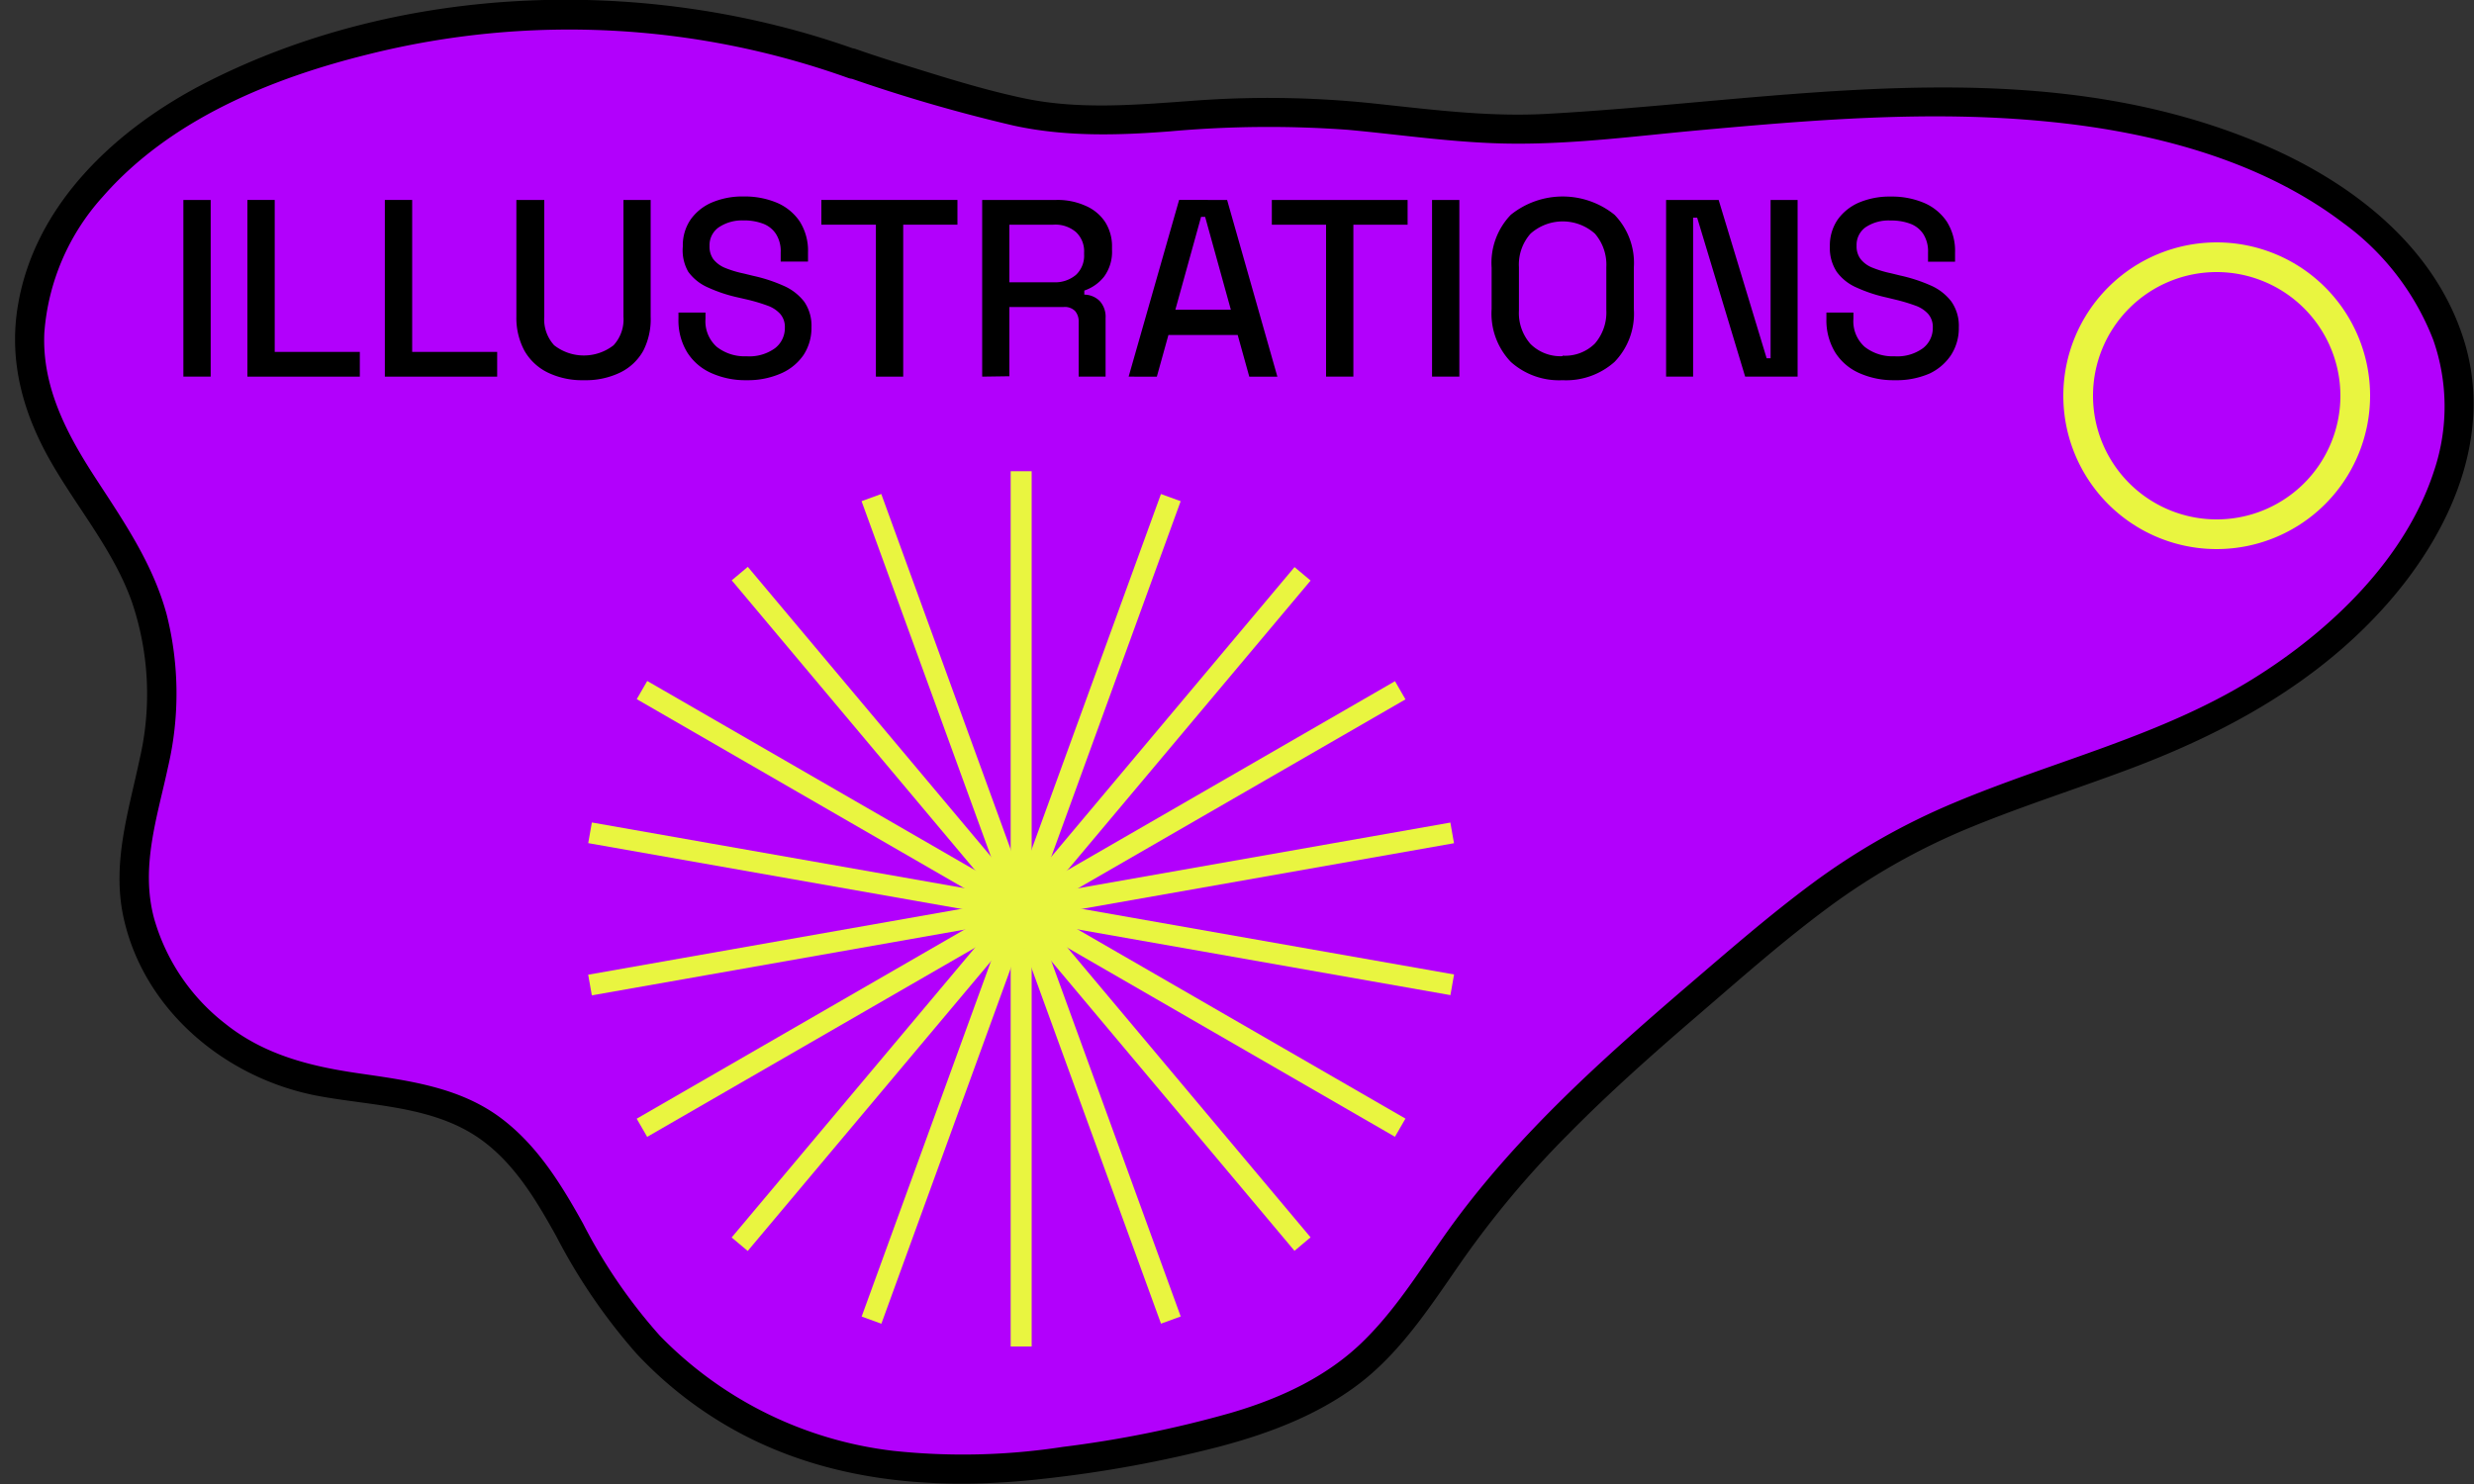 <svg id="Layer_1" data-name="Layer 1" xmlns="http://www.w3.org/2000/svg" viewBox="0 0 250 150"><rect x="0" y="0" width="250" height="150" fill="#333333" stroke="none"/><defs><style>.cls-1{fill:#b200fc;}.cls-2{fill:#e9f540;}</style></defs><path class="cls-1" d="M86.1,6.45A85.5,85.5,0,0,0,30.17,6c-8.25,2.84-16.58,7.21-22,14.22-3.88,5-6.07,11.58-4.87,17.81,1.11,5.81,4.92,10.66,8.11,15.64A29.17,29.17,0,0,1,16,74.86c-.7,4.47-2.37,8.81-2.46,13.32-.18,9,6.67,17.7,16.08,20.46,5.94,1.74,12.68,1.33,18.06,4.2,6.48,3.45,9.12,10.53,12.8,16.47,7.31,11.79,19.27,18.35,33,19.11,7.67.42,15.35-.71,22.89-2.17,6.38-1.24,13-2.9,18.52-6.43,5.93-3.79,9.25-10,13.33-15.55,7.29-9.86,16.91-18.08,26.45-26.21C180.29,93.27,186,88.43,192.71,85c11-5.66,23.32-7.93,34.13-14.14,14.25-8.19,28.95-25.61,17.72-42.25-4.32-6.42-11.24-10.69-18.48-13.42-13-4.92-27.29-5.33-41.17-4.48-9.39.57-18.73,1.7-28.12,2.31s-17.73-1.52-27.07-1.68c-8.43-.15-16.94,1.7-25.24.33C99.07,10.75,86.1,6.45,86.1,6.45Z"/><path d="M86.5,5C65.64-2.46,40.8-1.82,20.89,8.31,11.8,12.94,3.34,20.7,1.75,31.25c-.82,5.47.63,10.57,3.33,15.32s6.36,9,8.23,14.22a29,29,0,0,1,.81,15.9C13,82,11.31,87.17,12.46,92.63c2,9.39,10.19,16.24,19.35,18.08,5.12,1,10.77,1,15.42,3.6,4.21,2.36,6.73,6.59,9,10.68a58.89,58.89,0,0,0,8.07,11.81,40.25,40.25,0,0,0,11,8.33c9.42,4.83,20,5.52,30.34,4.32a124.27,124.27,0,0,0,17.55-3.22c5.2-1.37,10.43-3.36,14.66-6.76,4-3.24,6.85-7.66,9.77-11.86a96.8,96.8,0,0,1,10.82-12.93c4.07-4.13,8.41-8,12.81-11.78s8.66-7.57,13.27-11a66.41,66.41,0,0,1,14.75-8.33c5.23-2.14,10.61-3.85,15.89-5.83,9.86-3.7,19.09-8.76,26.12-16.76,6.27-7.14,10.62-16.71,7.8-26.28-3-10.07-12-16.71-21.36-20.49-22.86-9.27-47.72-4-71.45-2.7-6,.33-11.89-.47-17.82-1.09a101.32,101.32,0,0,0-18.1-.22c-5.57.4-11.28.9-16.8-.25-3.68-.77-7.31-1.88-10.91-3-2.06-.63-4.13-1.28-6.18-2-1.82-.6-2.61,2.27-.79,2.87a162.58,162.58,0,0,0,16.74,4.87c5.2,1.14,10.52,1,15.79.59a111.29,111.29,0,0,1,18-.16c5.75.53,11.48,1.42,17.26,1.4,6,0,11.93-.77,17.85-1.32,11.76-1.07,23.6-2.08,35.4-.93,10.47,1,21.53,3.79,30.05,10.25a26.38,26.38,0,0,1,9.12,11.83A20.38,20.38,0,0,1,246,47.48c-2.88,9-10.5,16.27-18.34,21.14-9.32,5.78-20.11,8.29-30.14,12.5a68.39,68.39,0,0,0-14.45,8.22c-4.39,3.26-8.52,6.87-12.68,10.43-8.45,7.25-16.8,14.75-23.44,23.75-2.94,4-5.45,8.32-9,11.86-3.75,3.77-8.64,6-13.67,7.46a112.93,112.93,0,0,1-16.88,3.41,66.32,66.32,0,0,1-17.12.4A39.29,39.29,0,0,1,66.67,135a53.81,53.81,0,0,1-7.75-11.32c-2.22-4-4.64-7.93-8.33-10.69-4.22-3.15-9.42-3.78-14.48-4.52-4.84-.71-9.44-1.87-13.35-5a20.57,20.57,0,0,1-7.19-10.64c-1.4-5.22.33-10.25,1.42-15.35a32.64,32.64,0,0,0-.15-15.38c-1.4-5.14-4.32-9.37-7.19-13.78S4.23,39.13,4.48,33.65A23,23,0,0,1,10.37,19.9c6.8-7.8,17.06-12,26.89-14.42a83.61,83.61,0,0,1,48.45,2.4C87.52,8.53,88.29,5.65,86.5,5Z"/><path class="cls-2" d="M224,55.5A15.5,15.5,0,1,1,239.5,40,15.51,15.51,0,0,1,224,55.5Zm0-28A12.5,12.5,0,1,0,236.5,40,12.52,12.52,0,0,0,224,27.5Z"/><path d="M18.53,38.07V20.21h2.76V38.07Z"/><path d="M25,38.07V20.21h2.76V35.57h8.6v2.5Z"/><path d="M38.89,38.07V20.21h2.76V35.57h8.59v2.5Z"/><path d="M59,38.43a8,8,0,0,1-3.64-.77A5.49,5.49,0,0,1,53,35.46,7,7,0,0,1,52.18,32V20.21H55V32a3.86,3.86,0,0,0,1,2.9,4.88,4.88,0,0,0,6,0A3.86,3.86,0,0,0,63,32V20.21h2.75V32A7,7,0,0,1,65,35.46a5.36,5.36,0,0,1-2.34,2.2A8,8,0,0,1,59,38.43Z"/><path d="M75.45,38.43a8.4,8.4,0,0,1-3.57-.72,5.5,5.5,0,0,1-2.44-2.1,6.16,6.16,0,0,1-.88-3.38v-.64h2.73v.64a3.46,3.46,0,0,0,1.14,2.83,4.55,4.55,0,0,0,3,.95,4.4,4.4,0,0,0,2.88-.81,2.56,2.56,0,0,0,1-2.08,2,2,0,0,0-.46-1.38,3.13,3.13,0,0,0-1.3-.85,17.79,17.79,0,0,0-2-.6l-1-.23a14.92,14.92,0,0,1-3-1,4.85,4.85,0,0,1-2-1.59A4.36,4.36,0,0,1,69,24.91a4.63,4.63,0,0,1,.78-2.71,5.09,5.09,0,0,1,2.15-1.73,7.9,7.9,0,0,1,3.24-.61,8.38,8.38,0,0,1,3.33.63,5.27,5.27,0,0,1,2.31,1.89,5.53,5.53,0,0,1,.84,3.14v.92H78.89v-.92a3.25,3.25,0,0,0-.47-1.86,2.68,2.68,0,0,0-1.31-1.05,5.38,5.38,0,0,0-2-.33A4.19,4.19,0,0,0,72.6,23a2.2,2.2,0,0,0-.9,1.87,2.17,2.17,0,0,0,.39,1.34,2.94,2.94,0,0,0,1.16.86,10.84,10.84,0,0,0,1.92.58l.94.23a15.73,15.73,0,0,1,3.06,1,5.32,5.32,0,0,1,2.1,1.62A4.27,4.27,0,0,1,82,33.07a5,5,0,0,1-.8,2.81,5.34,5.34,0,0,1-2.29,1.87A8.32,8.32,0,0,1,75.45,38.43Z"/><path d="M88.51,38.07V22.71H83v-2.5H96.75v2.5H91.27V38.07Z"/><path d="M99.25,38.07V20.21h7.5a6.86,6.86,0,0,1,2.92.58,4.5,4.5,0,0,1,2,1.64,4.56,4.56,0,0,1,.7,2.55v.28a4.25,4.25,0,0,1-.8,2.7,4.32,4.32,0,0,1-2,1.41v.41a2.24,2.24,0,0,1,1.56.65,2.36,2.36,0,0,1,.59,1.72v5.92H109V32.54a1.6,1.6,0,0,0-.36-1.1,1.46,1.46,0,0,0-1.15-.41H102v7ZM102,28.53h4.44a3.26,3.26,0,0,0,2.29-.75,2.65,2.65,0,0,0,.82-2.06v-.2a2.65,2.65,0,0,0-.81-2.05,3.19,3.19,0,0,0-2.3-.76H102Z"/><path d="M114.05,38.07l5.1-17.86H124l5.08,17.86h-2.84l-1.17-4.21h-7l-1.17,4.21Zm4.72-6.76h5.61l-2.6-9.39h-.41Z"/><path d="M134,38.07V22.71h-5.48v-2.5h13.72v2.5h-5.48V38.07Z"/><path d="M144.71,38.07V20.21h2.76V38.07Z"/><path d="M157.9,38.43a7.29,7.29,0,0,1-5.23-1.85,7.06,7.06,0,0,1-1.94-5.35V27.05a7,7,0,0,1,1.94-5.34,8.35,8.35,0,0,1,10.48,0,7,7,0,0,1,1.95,5.34v4.18a7,7,0,0,1-1.95,5.35A7.35,7.35,0,0,1,157.9,38.43Zm0-2.48a4.27,4.27,0,0,0,3.27-1.23,4.81,4.81,0,0,0,1.15-3.38V27a4.79,4.79,0,0,0-1.15-3.38,4.89,4.89,0,0,0-6.51,0A4.71,4.71,0,0,0,153.49,27v4.39a4.73,4.73,0,0,0,1.17,3.38A4.29,4.29,0,0,0,157.9,36Z"/><path d="M168.36,38.07V20.21h5.31l4.85,16h.4v-16h2.73V38.07h-5.3L171.5,22h-.41V38.07Z"/><path d="M191.45,38.43a8.43,8.43,0,0,1-3.57-.72,5.5,5.5,0,0,1-2.44-2.1,6.25,6.25,0,0,1-.88-3.38v-.64h2.73v.64a3.46,3.46,0,0,0,1.14,2.83,4.55,4.55,0,0,0,3,.95,4.38,4.38,0,0,0,2.88-.81,2.56,2.56,0,0,0,1-2.08,2,2,0,0,0-.46-1.38,3.13,3.13,0,0,0-1.3-.85,17.79,17.79,0,0,0-2-.6l-.95-.23a14.92,14.92,0,0,1-3-1,4.85,4.85,0,0,1-2-1.59,4.36,4.36,0,0,1-.69-2.55,4.63,4.63,0,0,1,.78-2.71,5.15,5.15,0,0,1,2.15-1.73,7.9,7.9,0,0,1,3.24-.61,8.31,8.31,0,0,1,3.33.63,5.27,5.27,0,0,1,2.31,1.89,5.53,5.53,0,0,1,.84,3.14v.92h-2.73v-.92a3.25,3.25,0,0,0-.47-1.86,2.68,2.68,0,0,0-1.31-1.05,5.38,5.38,0,0,0-2-.33,4.16,4.16,0,0,0-2.53.68,2.19,2.19,0,0,0-.91,1.87,2.12,2.12,0,0,0,.4,1.34,2.87,2.87,0,0,0,1.16.86,11,11,0,0,0,1.91.58l.94.23a16.07,16.07,0,0,1,3.07,1,5.28,5.28,0,0,1,2.09,1.62,4.27,4.27,0,0,1,.76,2.63,5,5,0,0,1-.8,2.81A5.37,5.37,0,0,1,195,37.75,8.4,8.4,0,0,1,191.45,38.43Z"/><rect class="cls-2" x="102.13" y="47.63" width="2.12" height="88.47"/><rect class="cls-2" x="102.13" y="47.63" width="2.12" height="88.47" transform="translate(-25.2 40.83) rotate(-20)"/><rect class="cls-2" x="102.13" y="47.63" width="2.12" height="88.47" transform="translate(-34.91 87.82) rotate(-40)"/><rect class="cls-2" x="102.13" y="47.63" width="2.12" height="88.47" transform="translate(-27.97 135.3) rotate(-60)"/><rect class="cls-2" x="102.13" y="47.63" width="2.12" height="88.47" transform="translate(-5.2 177.53) rotate(-80)"/><rect class="cls-2" x="58.95" y="90.81" width="88.47" height="2.12" transform="translate(-14.4 19.34) rotate(-10.01)"/><rect class="cls-2" x="58.95" y="90.81" width="88.47" height="2.12" transform="translate(-32.11 63.89) rotate(-29.99)"/><rect class="cls-2" x="58.95" y="90.81" width="88.47" height="2.12" transform="translate(-33.52 111.85) rotate(-49.99)"/><rect class="cls-2" x="58.95" y="90.81" width="88.47" height="2.12" transform="translate(-18.42 157.43) rotate(-70.01)"/></svg>